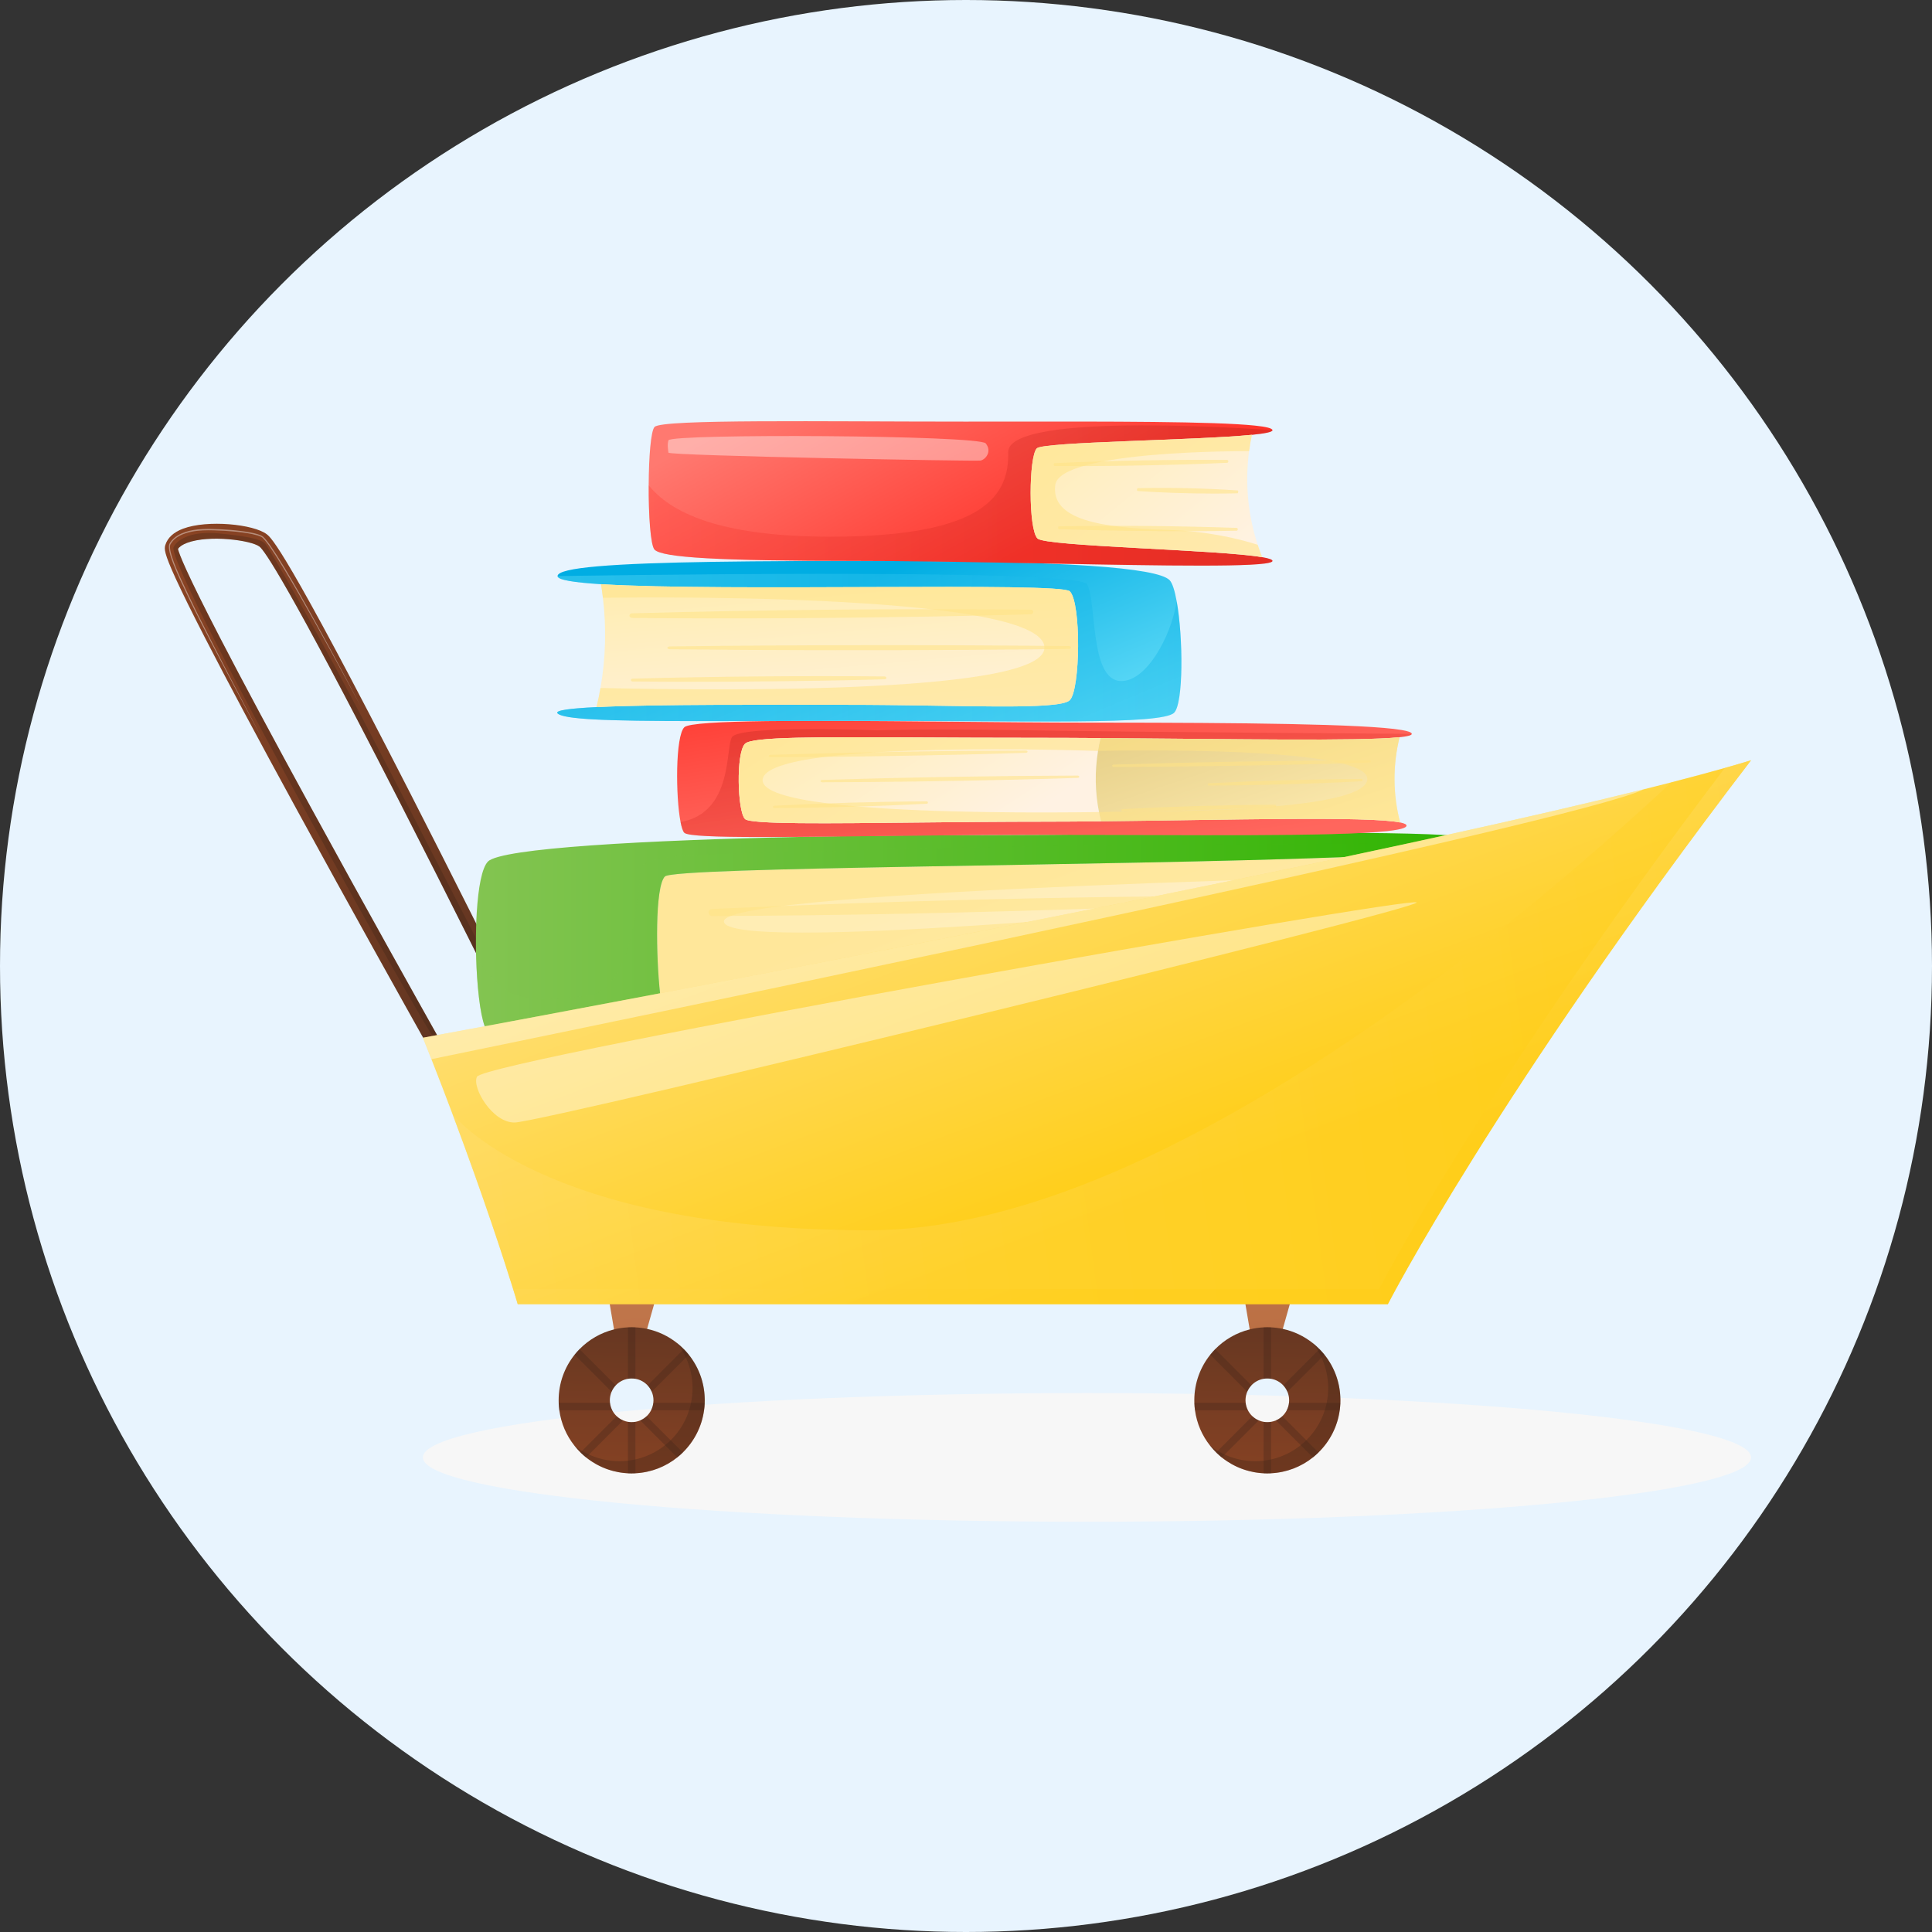<svg width="211" height="211" viewBox="0 0 211 211" fill="none" xmlns="http://www.w3.org/2000/svg">
<rect x="0" y="0" width="211" height="211" fill="#333333" stroke="none"/>
<circle cx="105.5" cy="105.5" r="105.5" fill="#E8F4FE"/>
<path d="M118.712 166.195C158.767 166.195 191.239 163.049 191.239 159.168C191.239 155.287 158.767 152.141 118.712 152.141C78.657 152.141 46.185 155.287 46.185 159.168C46.185 163.049 78.657 166.195 118.712 166.195Z" fill="#F7F7F7"/>
<path d="M57.117 111.099C56.83 110.522 56.482 109.821 56.08 109.012C54.918 106.677 53.305 103.446 51.445 99.743C49.434 95.741 47.133 91.189 44.798 86.622C31.132 59.894 29.628 58.73 29.134 58.348C27.714 57.249 22.655 56.739 19.992 57.739C18.959 58.126 18.308 58.724 18.058 59.516C17.923 59.944 17.927 60.426 19.161 63.125C19.88 64.694 20.965 66.892 22.389 69.659C24.779 74.307 28.159 80.634 32.436 88.463C38.35 99.294 44.381 110.07 46.471 113.797C46.953 114.656 47.225 115.141 47.24 115.165L48.426 114.28C48.42 114.27 48.374 114.188 48.289 114.036C48.178 113.838 48.001 113.523 47.765 113.103C45.825 109.643 39.91 99.08 34.026 88.315C29.832 80.644 26.474 74.374 24.045 69.681C20.302 62.45 19.562 60.489 19.438 59.959C19.581 59.713 19.933 59.473 20.431 59.286C22.854 58.377 27.444 59.001 28.346 59.699C28.866 60.102 31.392 63.612 43.578 87.446C46.369 92.904 49.11 98.341 51.367 102.842C52.228 104.561 53.019 106.143 53.715 107.539C53.78 107.67 53.843 107.798 53.907 107.926C54.595 109.306 55.183 110.488 55.645 111.417C56.06 112.254 56.374 112.886 56.565 113.274C56.606 113.357 56.642 113.429 56.671 113.488C56.741 113.631 56.781 113.708 56.785 113.718L57.399 113.315H57.4L58.014 112.912C58.001 112.883 57.68 112.234 57.117 111.099Z" fill="url(#paint0_linear_5_102389)"/>
<path opacity="0.32" d="M20.431 59.287C22.854 58.377 27.444 59.002 28.346 59.699C28.866 60.103 31.392 63.613 43.578 87.447C46.369 92.904 49.11 98.342 51.367 102.842C52.228 104.561 53.019 106.144 53.715 107.539L52.642 103.755C52.642 103.755 52.169 102.832 51.385 101.3C48.567 95.804 41.721 82.472 38.214 75.863C33.729 67.412 29.445 59.94 28.956 59.378C28.468 58.816 26.587 58.524 23.876 58.254C21.164 57.983 19.446 58.775 18.958 59.753C18.469 60.732 26.099 75.447 36.08 93.514C43.719 107.341 46.421 111.853 47.27 113.208C47.529 113.624 47.615 113.744 47.615 113.744L48.288 114.038C48.177 113.839 47.999 113.524 47.764 113.104C45.824 109.645 39.909 99.082 34.025 88.317C29.831 80.645 26.473 74.375 24.044 69.682C20.301 62.452 19.561 60.49 19.437 59.96C19.581 59.714 19.933 59.473 20.431 59.287Z" fill="#3E2418"/>
<path d="M66.346 140.993C66.685 142.987 67.024 144.982 67.363 146.976C68.277 147.092 69.169 147.105 70.083 147.221C70.605 145.417 71.103 143.579 71.625 141.775C70.031 141.862 67.826 141.592 66.346 140.993Z" fill="url(#paint1_linear_5_102389)"/>
<path d="M135.771 140.993C136.11 142.987 136.449 144.982 136.788 146.976C137.702 147.092 138.594 147.105 139.508 147.221C140.03 145.417 140.528 143.579 141.05 141.775C139.455 141.862 137.251 141.592 135.771 140.993Z" fill="url(#paint2_linear_5_102389)"/>
<path d="M158.642 95.495C157.143 100.527 156.648 105.864 157.214 111.083C151.224 110.816 140.865 110.765 129.405 110.796C103.892 110.865 72.919 111.336 72.522 110.716C71.851 109.658 71.179 97.162 72.619 95.721C73.899 94.439 143.952 94.599 159.539 92.83C159.209 93.706 158.909 94.595 158.642 95.495Z" fill="url(#paint3_linear_5_102389)"/>
<path opacity="0.57" d="M77.753 99.273C96.822 98.402 116.116 97.912 135.205 97.831C135.417 97.832 135.589 98.004 135.588 98.217C135.588 98.422 135.426 98.589 135.224 98.601C131.109 98.817 125.055 99.035 120.867 99.185C106.576 99.667 92.08 99.998 77.773 100.043C77.56 100.042 77.389 99.87 77.389 99.657C77.389 99.451 77.551 99.284 77.753 99.273Z" fill="#FFE385"/>
<path opacity="0.57" d="M104.086 102.877C117.497 102.264 131.067 101.92 144.492 101.863C144.642 101.863 144.763 101.984 144.762 102.134C144.761 102.278 144.648 102.396 144.506 102.403C141.611 102.556 137.353 102.709 134.408 102.814C124.356 103.153 114.162 103.386 104.099 103.418C103.949 103.417 103.828 103.296 103.829 103.147C103.83 103.002 103.943 102.885 104.086 102.877Z" fill="#FFE385"/>
<path opacity="0.57" d="M82.74 107.473C96.152 106.86 109.721 106.516 123.147 106.459C123.296 106.459 123.417 106.58 123.416 106.73C123.416 106.874 123.302 106.992 123.16 107C120.266 107.151 116.008 107.305 113.062 107.41C103.011 107.749 92.816 107.982 82.753 108.014C82.604 108.013 82.483 107.892 82.483 107.743C82.484 107.599 82.598 107.481 82.74 107.473Z" fill="#FFE385"/>
<path opacity="0.57" d="M79.059 100.622C79.059 104.179 133.755 98.891 133.755 98.891L135.77 105.235L129.405 110.795C103.892 110.864 72.919 111.336 72.522 110.716C71.851 109.657 71.179 97.161 72.619 95.72C73.899 94.439 143.952 94.598 159.539 92.829C159.209 93.706 158.909 94.595 158.642 95.495C158.642 95.495 79.059 97.064 79.059 100.622Z" fill="#FFE385"/>
<path d="M162.575 111.713C162.588 111.732 162.595 111.752 162.593 111.773C162.59 111.8 162.57 111.826 162.531 111.855C162.184 112.1 160.352 112.321 157.396 112.519C155.055 112.675 152.01 112.816 148.438 112.94C134.946 113.412 113.951 113.658 95.111 113.669C85.676 113.675 76.781 113.623 69.639 113.51C65.346 113.442 61.686 113.352 58.923 113.242H58.922C58.588 113.228 58.268 113.214 57.962 113.2C57.444 113.176 56.965 113.152 56.527 113.126C54.587 113.013 53.446 112.882 53.297 112.734C53.169 112.606 53.049 112.384 52.937 112.083C52.426 110.709 52.09 107.696 52 104.506C51.984 103.929 51.976 103.348 51.977 102.769C51.977 102.25 51.984 101.733 51.998 101.226C52.014 100.695 52.035 100.174 52.067 99.67C52.23 96.981 52.623 94.761 53.297 94.086C54.752 92.63 70.389 91.753 87.871 91.392C94.081 91.265 100.525 91.202 106.648 91.202H106.826C109.24 91.201 111.751 91.191 114.313 91.174C126.257 91.097 139.312 90.888 148.831 90.966C152.463 90.995 155.581 91.066 157.925 91.203C158.76 91.251 159.497 91.308 160.124 91.374C160.171 91.379 160.217 91.384 160.262 91.389C161.759 91.554 162.593 91.775 162.593 92.066C162.593 92.356 161.493 92.607 159.54 92.831C157.626 93.048 154.891 93.236 151.563 93.401C150.078 93.475 148.476 93.544 146.774 93.609C121.243 94.588 73.671 94.668 72.619 95.722C71.507 96.834 71.653 104.54 72.087 108.48C72.185 109.361 72.296 110.054 72.411 110.442C72.448 110.566 72.484 110.658 72.521 110.717C72.549 110.76 72.723 110.797 73.034 110.831C73.06 110.834 73.089 110.836 73.117 110.839C73.305 110.856 73.537 110.874 73.808 110.889C73.851 110.891 73.893 110.893 73.937 110.895C74.024 110.9 74.116 110.905 74.211 110.909C74.282 110.912 74.356 110.915 74.43 110.918C74.556 110.924 74.688 110.928 74.826 110.933C74.908 110.935 74.992 110.938 75.078 110.941C75.078 110.941 75.079 110.941 75.079 110.941C76.804 110.995 79.332 111.021 82.451 111.028C84.29 111.033 86.336 111.032 88.544 111.025C88.603 111.024 88.663 111.024 88.722 111.024C88.946 111.024 89.172 111.023 89.398 111.022C89.414 111.021 89.43 111.021 89.447 111.022C91.361 111.015 93.389 111.005 95.502 110.993H95.533C95.868 110.99 96.207 110.989 96.546 110.987C96.577 110.986 96.608 110.986 96.639 110.986C96.893 110.985 97.148 110.983 97.405 110.982C97.79 110.979 98.177 110.977 98.567 110.975C98.698 110.974 98.829 110.974 98.96 110.972C99.192 110.971 99.424 110.969 99.656 110.968C99.685 110.967 99.713 110.967 99.742 110.967C100.416 110.963 101.096 110.958 101.782 110.954C101.902 110.954 102.021 110.953 102.14 110.952C102.499 110.949 102.859 110.946 103.22 110.944C103.341 110.943 103.462 110.942 103.582 110.942C103.823 110.941 104.065 110.938 104.308 110.937C104.502 110.935 104.696 110.934 104.89 110.933C105.409 110.929 105.929 110.926 106.453 110.922C106.453 110.922 106.453 110.922 106.453 110.922C106.594 110.921 106.735 110.92 106.876 110.919C107.068 110.918 107.26 110.916 107.452 110.915C108.034 110.911 108.617 110.908 109.203 110.903C109.667 110.9 110.134 110.897 110.601 110.894C112.63 110.88 114.678 110.866 116.728 110.854C117.012 110.853 117.295 110.85 117.579 110.848C117.862 110.847 118.146 110.845 118.429 110.843C118.713 110.842 118.995 110.84 119.279 110.839C120.168 110.833 121.056 110.829 121.942 110.824C122.445 110.822 122.947 110.82 123.449 110.817C124.034 110.814 124.617 110.813 125.198 110.81C126.317 110.805 127.429 110.802 128.533 110.797C129.06 110.796 129.585 110.794 130.108 110.793H130.18C131 110.791 131.814 110.79 132.621 110.789C137.213 110.783 141.569 110.793 145.466 110.828C145.59 110.83 145.714 110.831 145.837 110.832C146.331 110.836 146.816 110.842 147.294 110.846C147.414 110.848 147.533 110.85 147.652 110.851C147.889 110.854 148.124 110.857 148.356 110.86C148.482 110.861 148.606 110.863 148.73 110.865C148.837 110.866 148.943 110.868 149.048 110.869C149.162 110.871 149.276 110.873 149.389 110.875C149.616 110.878 149.839 110.882 150.061 110.885C150.173 110.888 150.283 110.889 150.393 110.891C150.723 110.897 151.047 110.902 151.367 110.909H151.367C153.599 110.952 155.569 111.009 157.211 111.082C160.412 111.224 162.362 111.426 162.575 111.713Z" fill="url(#paint4_linear_5_102389)"/>
<path opacity="0.31" d="M162.575 111.713L162.532 111.855C162.185 112.1 160.353 112.321 157.397 112.519C155.056 112.675 152.01 112.816 148.439 112.94C134.947 113.412 113.952 113.658 95.112 113.669C85.677 113.675 76.781 113.623 69.639 113.51C65.346 113.442 61.687 113.352 58.924 113.242H58.923C58.589 113.228 58.268 113.214 57.962 113.2C57.445 113.176 56.966 113.152 56.528 113.126C54.588 113.013 53.447 112.882 53.298 112.734C53.169 112.606 53.05 112.384 52.938 112.083C52.427 110.709 52.091 107.696 52.001 104.506C52.923 106.015 53.833 107.055 54.777 107.761C54.819 107.791 54.861 107.822 54.903 107.852C55.701 108.422 56.525 108.757 57.403 108.939C59.26 109.323 61.361 109.02 63.97 108.781C69.352 108.289 69.642 96.874 70.027 94.854C70.411 92.835 80.408 93.414 94.25 92.829C104.618 92.393 137.796 92.181 153.798 92.103C155.073 92.097 156.238 92.091 157.275 92.087C160.598 92.072 162.593 92.065 162.593 92.065C162.593 92.356 161.493 92.606 159.54 92.83C157.626 93.048 154.891 93.236 151.563 93.4C150.078 93.474 148.476 93.543 146.774 93.608C121.243 94.588 73.671 94.667 72.619 95.721C71.507 96.833 71.654 104.54 72.087 108.48C72.185 109.36 72.296 110.053 72.412 110.442C72.448 110.565 72.485 110.658 72.522 110.716C72.549 110.759 72.724 110.797 73.034 110.83C73.061 110.833 73.089 110.836 73.117 110.838C73.305 110.856 73.537 110.873 73.809 110.888C73.851 110.891 73.893 110.892 73.937 110.895C74.024 110.899 74.116 110.904 74.212 110.908C74.282 110.911 74.356 110.914 74.43 110.918C74.556 110.923 74.688 110.927 74.827 110.932C74.908 110.935 74.992 110.938 75.078 110.94C75.078 110.94 75.079 110.94 75.079 110.94C76.804 110.994 79.332 111.02 82.451 111.027C84.291 111.033 86.336 111.031 88.544 111.024C88.603 111.024 88.663 111.024 88.722 111.024C88.946 111.023 89.172 111.022 89.399 111.021C89.414 111.021 89.431 111.021 89.447 111.021C91.361 111.014 93.389 111.004 95.503 110.992H95.534C95.869 110.99 96.207 110.988 96.547 110.986C96.577 110.986 96.608 110.986 96.639 110.986C96.893 110.984 97.148 110.983 97.405 110.981C97.79 110.978 98.177 110.976 98.567 110.974C98.698 110.973 98.829 110.973 98.961 110.972C99.192 110.97 99.424 110.969 99.656 110.967C99.685 110.967 99.714 110.967 99.742 110.967C100.416 110.963 101.096 110.958 101.782 110.954C101.902 110.953 102.021 110.952 102.14 110.951C102.499 110.948 102.859 110.946 103.221 110.944C103.341 110.943 103.462 110.941 103.582 110.941C103.824 110.94 104.066 110.938 104.308 110.936C104.502 110.935 104.696 110.934 104.89 110.932C105.409 110.928 105.93 110.925 106.453 110.921C106.453 110.921 106.453 110.921 106.453 110.921C106.594 110.92 106.735 110.919 106.876 110.918C107.068 110.917 107.26 110.915 107.452 110.915C108.034 110.911 108.618 110.907 109.203 110.902C109.668 110.899 110.134 110.896 110.601 110.893C112.63 110.879 114.678 110.866 116.729 110.853C117.012 110.852 117.295 110.849 117.579 110.848C117.863 110.846 118.146 110.845 118.429 110.842C118.713 110.841 118.996 110.839 119.279 110.838C120.168 110.833 121.056 110.828 121.942 110.823C122.445 110.821 122.948 110.819 123.449 110.816C124.034 110.814 124.617 110.812 125.198 110.809C126.317 110.805 127.43 110.801 128.533 110.797C129.06 110.796 129.585 110.794 130.108 110.793H130.18C131.001 110.79 131.815 110.789 132.621 110.788C137.213 110.782 141.57 110.793 145.466 110.828C145.591 110.829 145.714 110.83 145.837 110.831C146.331 110.836 146.817 110.841 147.294 110.846C147.414 110.847 147.533 110.849 147.652 110.85C147.889 110.853 148.124 110.856 148.357 110.859C148.482 110.86 148.606 110.863 148.73 110.865C148.837 110.866 148.943 110.868 149.049 110.869C149.162 110.87 149.277 110.872 149.39 110.874C149.616 110.877 149.84 110.881 150.062 110.885C150.173 110.887 150.283 110.888 150.393 110.891C150.723 110.896 151.048 110.901 151.367 110.908H151.368C153.599 110.951 155.569 111.008 157.212 111.081C160.412 111.224 162.362 111.426 162.575 111.713Z" fill="url(#paint5_linear_5_102389)"/>
<path d="M191.237 83.032C163.41 119.364 151.569 142.435 151.569 142.435H56.544C56.544 142.435 56.544 142.434 56.544 142.433C56.544 142.431 56.543 142.427 56.541 142.421C56.537 142.409 56.531 142.389 56.523 142.361C56.519 142.347 56.514 142.331 56.509 142.313C56.495 142.269 56.479 142.211 56.458 142.143C56.451 142.119 56.444 142.093 56.434 142.066C56.433 142.062 56.432 142.059 56.431 142.055C56.418 142.009 56.402 141.959 56.385 141.905C56.385 141.905 56.385 141.903 56.385 141.902C56.374 141.865 56.362 141.826 56.349 141.786C56.349 141.785 56.349 141.784 56.349 141.783C56.324 141.703 56.298 141.614 56.268 141.519C56.261 141.495 56.254 141.47 56.246 141.446C56.226 141.386 56.207 141.323 56.187 141.258C56.157 141.161 56.125 141.057 56.092 140.947C56.075 140.897 56.059 140.845 56.042 140.792C55.109 137.792 52.876 130.877 49.411 121.654C48.699 119.755 47.932 117.755 47.114 115.674C46.862 115.033 46.604 114.383 46.342 113.725C46.29 113.595 46.239 113.464 46.187 113.334C46.187 113.334 46.557 113.265 47.263 113.135C47.432 113.104 47.622 113.069 47.831 113.03C48.983 112.818 50.714 112.497 52.938 112.083C53.873 111.909 54.897 111.718 56 111.511C56.295 111.456 56.596 111.4 56.903 111.343C57.449 111.241 58.015 111.135 58.597 111.025C62.418 110.31 66.981 109.45 72.088 108.48C83.472 106.317 97.562 103.601 112.158 100.698C114.598 100.212 117.051 99.722 119.508 99.228C121.696 98.788 123.888 98.345 126.076 97.901C128.955 97.315 131.829 96.727 134.677 96.139C138.775 95.293 142.824 94.447 146.774 93.608C149.154 93.103 151.499 92.601 153.797 92.103C155.19 91.801 156.567 91.501 157.925 91.202C165.976 89.435 173.341 87.741 179.518 86.203C180.556 85.944 181.561 85.69 182.53 85.442C184.661 84.895 186.617 84.369 188.374 83.872C188.566 83.818 188.755 83.764 188.942 83.71C189.005 83.692 189.068 83.674 189.129 83.657C189.252 83.621 189.375 83.586 189.496 83.55C189.557 83.533 189.618 83.515 189.678 83.498C189.798 83.462 189.917 83.427 190.036 83.392C190.45 83.27 190.85 83.149 191.237 83.032Z" fill="url(#paint6_linear_5_102389)"/>
<path opacity="0.4" d="M179.519 86.203C177.796 87.076 170.555 88.964 160.262 91.388C159.293 91.616 158.296 91.849 157.275 92.087C155.448 92.511 153.54 92.95 151.564 93.4C147.955 94.222 144.118 95.084 140.126 95.97C137.346 96.586 134.491 97.215 131.584 97.851C129.875 98.225 128.148 98.602 126.408 98.981C124.955 99.296 123.493 99.613 122.026 99.93C117.835 100.837 113.595 101.748 109.372 102.649C108.182 102.904 106.994 103.158 105.809 103.41C99.585 104.735 93.442 106.034 87.595 107.263C86.4 107.514 85.217 107.763 84.049 108.008C79.971 108.863 76.066 109.68 72.413 110.441C67.367 111.493 62.803 112.438 58.924 113.241H58.923C58.639 113.3 58.361 113.357 58.085 113.414C57.617 113.511 57.16 113.606 56.714 113.698C54.477 114.16 52.522 114.563 50.898 114.896C49.3 115.225 48.024 115.487 47.115 115.674C46.863 115.032 46.605 114.382 46.343 113.724C46.291 113.594 46.239 113.464 46.188 113.333C46.188 113.333 46.558 113.265 47.264 113.135C47.434 113.104 47.623 113.069 47.832 113.029C48.984 112.817 50.715 112.496 52.939 112.082C53.874 111.908 54.898 111.717 56.001 111.511C56.296 111.456 56.597 111.399 56.904 111.342C57.45 111.24 58.016 111.134 58.598 111.025C62.419 110.309 66.981 109.45 72.089 108.479C83.473 106.316 97.563 103.6 112.159 100.697C114.599 100.211 117.052 99.722 119.509 99.227C121.697 98.788 123.889 98.344 126.077 97.9C128.956 97.315 131.829 96.726 134.678 96.138C138.776 95.292 142.825 94.446 146.775 93.607C149.155 93.103 151.5 92.6 153.798 92.103C155.191 91.8 156.568 91.5 157.926 91.202C165.976 89.435 173.341 87.741 179.519 86.203Z" fill="url(#paint7_linear_5_102389)"/>
<path d="M76.962 152.726C76.962 152.676 76.959 152.626 76.957 152.576C76.957 152.57 76.957 152.565 76.956 152.559C76.956 152.531 76.954 152.503 76.952 152.476C76.949 152.41 76.945 152.346 76.939 152.281C76.935 152.226 76.93 152.171 76.924 152.116C76.924 152.113 76.924 152.11 76.924 152.107C76.918 152.047 76.91 151.987 76.903 151.926C76.901 151.909 76.899 151.893 76.896 151.876C76.89 151.827 76.883 151.779 76.876 151.73C76.864 151.652 76.851 151.574 76.837 151.496C76.829 151.45 76.82 151.403 76.811 151.357C76.805 151.332 76.801 151.308 76.796 151.285C76.787 151.241 76.777 151.198 76.767 151.155C76.754 151.093 76.739 151.032 76.723 150.973C76.714 150.936 76.705 150.899 76.694 150.862C76.685 150.824 76.674 150.786 76.664 150.748C76.647 150.688 76.629 150.628 76.61 150.569C76.607 150.558 76.604 150.546 76.6 150.535C76.583 150.481 76.565 150.427 76.547 150.373C76.547 150.373 76.547 150.373 76.547 150.372C76.532 150.328 76.516 150.282 76.5 150.238C76.497 150.23 76.494 150.222 76.492 150.215C76.481 150.184 76.471 150.155 76.459 150.126C76.417 150.014 76.373 149.904 76.327 149.796C76.305 149.746 76.284 149.697 76.261 149.649C76.244 149.609 76.224 149.568 76.205 149.528C76.199 149.515 76.193 149.502 76.188 149.49C76.175 149.465 76.163 149.44 76.151 149.414C76.143 149.398 76.135 149.381 76.126 149.365C76.1 149.314 76.075 149.263 76.047 149.213C76.043 149.202 76.037 149.191 76.03 149.18C76.004 149.131 75.978 149.081 75.95 149.032C75.906 148.952 75.86 148.873 75.811 148.795C75.747 148.689 75.68 148.585 75.612 148.483C75.609 148.478 75.606 148.473 75.602 148.467C75.569 148.419 75.535 148.371 75.502 148.324C75.499 148.318 75.496 148.314 75.491 148.308C75.461 148.265 75.43 148.223 75.398 148.181C75.388 148.167 75.378 148.152 75.366 148.137C75.332 148.094 75.299 148.05 75.265 148.007C75.251 147.989 75.237 147.971 75.223 147.954C75.197 147.922 75.173 147.891 75.147 147.859C75.146 147.856 75.144 147.855 75.141 147.853C74.995 147.677 74.842 147.507 74.681 147.344C74.444 147.102 74.192 146.875 73.926 146.665C72.99 145.927 71.885 145.394 70.678 145.134C70.261 145.044 69.833 144.986 69.394 144.965C69.26 144.958 69.124 144.954 68.987 144.954C68.851 144.954 68.715 144.958 68.58 144.965C68.058 144.991 67.551 145.067 67.061 145.189C65.607 145.549 64.31 146.309 63.293 147.344C63.103 147.538 62.923 147.741 62.753 147.954C61.662 149.318 61.011 151.049 61.011 152.931C61.011 153.024 61.012 153.116 61.016 153.206C61.025 153.481 61.048 153.753 61.085 154.02C61.282 155.464 61.864 156.784 62.725 157.873C62.839 158.018 62.959 158.16 63.083 158.297C63.126 158.343 63.169 158.39 63.213 158.436C63.257 158.482 63.302 158.528 63.347 158.573C63.364 158.591 63.382 158.608 63.4 158.625C63.427 158.654 63.456 158.68 63.483 158.707C63.576 158.796 63.671 158.882 63.767 158.965C63.807 158.999 63.847 159.034 63.889 159.068C63.899 159.078 63.909 159.085 63.919 159.094C63.949 159.118 63.979 159.143 64.01 159.166C64.024 159.179 64.038 159.189 64.052 159.2C64.059 159.206 64.066 159.212 64.073 159.216C64.108 159.243 64.142 159.27 64.177 159.296C64.203 159.316 64.229 159.336 64.256 159.355C64.287 159.378 64.318 159.401 64.35 159.424C64.399 159.46 64.449 159.495 64.501 159.529C64.538 159.556 64.577 159.581 64.616 159.606C64.748 159.693 64.881 159.776 65.017 159.854C65.051 159.873 65.084 159.892 65.119 159.91C65.159 159.933 65.201 159.956 65.242 159.978C65.249 159.982 65.258 159.987 65.266 159.99C65.319 160.018 65.371 160.046 65.424 160.072C65.441 160.081 65.458 160.089 65.474 160.097C65.499 160.109 65.524 160.121 65.549 160.134C65.602 160.159 65.653 160.183 65.706 160.206C65.749 160.226 65.794 160.246 65.839 160.265C65.844 160.268 65.85 160.27 65.855 160.272C65.882 160.284 65.908 160.295 65.935 160.306C66.014 160.339 66.094 160.371 66.175 160.401C66.208 160.414 66.241 160.425 66.273 160.437C66.329 160.457 66.384 160.477 66.44 160.495C66.492 160.512 66.543 160.53 66.595 160.545C66.603 160.548 66.612 160.551 66.621 160.553C66.67 160.569 66.721 160.584 66.771 160.597C66.826 160.614 66.882 160.63 66.937 160.644C66.967 160.652 66.998 160.66 67.028 160.668C67.191 160.709 67.357 160.745 67.524 160.777C67.547 160.78 67.569 160.784 67.591 160.789C67.637 160.796 67.684 160.805 67.731 160.812C67.754 160.816 67.776 160.819 67.799 160.822C67.806 160.823 67.812 160.825 67.819 160.826C67.87 160.833 67.921 160.84 67.972 160.846C68.035 160.854 68.1 160.862 68.164 160.868C68.167 160.869 68.17 160.869 68.172 160.869C68.225 160.875 68.277 160.879 68.331 160.884C68.352 160.885 68.373 160.887 68.394 160.889C68.44 160.892 68.485 160.895 68.531 160.897C68.548 160.898 68.564 160.899 68.58 160.9C68.593 160.901 68.603 160.901 68.614 160.901C68.62 160.902 68.626 160.902 68.631 160.902C68.681 160.904 68.731 160.906 68.781 160.907C68.85 160.91 68.918 160.91 68.987 160.91C69.123 160.91 69.259 160.907 69.394 160.9C71.118 160.813 72.699 160.179 73.965 159.166C74.178 158.997 74.382 158.816 74.575 158.626C75.806 157.418 76.647 155.814 76.892 154.02C76.929 153.753 76.952 153.481 76.961 153.206C76.965 153.116 76.967 153.024 76.967 152.931C76.965 152.863 76.964 152.794 76.962 152.726ZM71.107 154.021C70.982 154.265 70.816 154.484 70.618 154.671C70.416 154.861 70.181 155.016 69.922 155.127C69.755 155.199 69.578 155.252 69.393 155.283C69.261 155.306 69.125 155.318 68.986 155.318C68.847 155.318 68.71 155.306 68.579 155.283C68.394 155.251 68.216 155.198 68.049 155.127C67.79 155.017 67.555 154.861 67.353 154.671C67.155 154.484 66.989 154.264 66.864 154.021C66.736 153.772 66.651 153.497 66.618 153.207C66.607 153.117 66.602 153.025 66.602 152.932C66.602 152.6 66.67 152.283 66.792 151.996C66.902 151.737 67.057 151.502 67.247 151.3C67.594 150.93 68.057 150.672 68.578 150.582C68.71 150.559 68.846 150.548 68.985 150.548C69.124 150.548 69.26 150.56 69.392 150.582C69.914 150.672 70.376 150.93 70.723 151.3C70.913 151.502 71.068 151.737 71.178 151.996C71.3 152.283 71.368 152.599 71.368 152.932C71.368 153.025 71.363 153.117 71.352 153.207C71.32 153.497 71.236 153.772 71.107 154.021Z" fill="url(#paint8_linear_5_102389)"/>
<path opacity="0.32" d="M76.962 152.726C76.961 152.676 76.959 152.626 76.957 152.576C76.957 152.57 76.957 152.565 76.956 152.559C76.955 152.531 76.953 152.503 76.952 152.476C76.949 152.41 76.944 152.346 76.938 152.281C76.935 152.226 76.929 152.171 76.924 152.116C76.924 152.113 76.924 152.11 76.923 152.107C76.917 152.047 76.91 151.987 76.903 151.926C76.9 151.909 76.898 151.893 76.896 151.876C76.89 151.827 76.883 151.779 76.876 151.73C76.864 151.652 76.851 151.574 76.837 151.496C76.829 151.45 76.82 151.403 76.81 151.357C76.805 151.332 76.8 151.308 76.796 151.285C76.787 151.241 76.777 151.198 76.766 151.155C76.753 151.093 76.739 151.032 76.723 150.973C76.714 150.936 76.704 150.899 76.694 150.862C76.684 150.824 76.674 150.786 76.663 150.748C76.646 150.688 76.628 150.628 76.61 150.569C76.607 150.558 76.603 150.546 76.6 150.535C76.583 150.481 76.564 150.427 76.546 150.373C76.547 150.373 76.546 150.373 76.546 150.372C76.532 150.328 76.516 150.282 76.499 150.238C76.497 150.23 76.494 150.222 76.491 150.215C76.48 150.184 76.47 150.155 76.459 150.126C76.417 150.014 76.373 149.904 76.326 149.796C76.305 149.746 76.283 149.697 76.261 149.649C76.243 149.609 76.224 149.567 76.205 149.528C76.199 149.515 76.192 149.502 76.187 149.49C76.175 149.465 76.163 149.44 76.151 149.414C76.143 149.398 76.135 149.381 76.125 149.365C76.1 149.314 76.075 149.263 76.047 149.213C76.043 149.202 76.037 149.191 76.03 149.18C76.004 149.131 75.977 149.081 75.949 149.032C75.905 148.952 75.859 148.873 75.811 148.794C75.747 148.689 75.681 148.585 75.611 148.483C75.609 148.478 75.605 148.473 75.602 148.467C75.568 148.419 75.535 148.371 75.502 148.324C75.499 148.318 75.495 148.314 75.491 148.308C75.461 148.265 75.429 148.223 75.398 148.181C75.388 148.167 75.377 148.152 75.365 148.137C75.332 148.093 75.299 148.05 75.265 148.007C75.225 147.957 75.186 147.908 75.146 147.859C75.145 147.856 75.144 147.855 75.141 147.853C74.778 147.412 74.368 147.011 73.919 146.657C73.921 146.66 73.923 146.663 73.926 146.666C74.994 148.023 75.634 149.737 75.634 151.599C75.634 156.005 72.061 159.578 67.654 159.578C65.794 159.578 64.082 158.943 62.724 157.874C62.722 157.873 62.72 157.87 62.718 157.868C62.834 158.015 62.956 158.159 63.083 158.297C63.125 158.343 63.169 158.39 63.212 158.436C63.257 158.482 63.301 158.528 63.346 158.573C63.392 158.618 63.437 158.663 63.483 158.707C63.575 158.796 63.67 158.882 63.767 158.964C63.806 158.999 63.847 159.033 63.888 159.067C63.898 159.077 63.908 159.085 63.918 159.093C63.962 159.13 64.007 159.166 64.052 159.199C64.058 159.206 64.065 159.211 64.071 159.215C64.106 159.243 64.141 159.269 64.176 159.295C64.202 159.316 64.228 159.336 64.255 159.355C64.285 159.377 64.317 159.4 64.348 159.423C64.398 159.46 64.448 159.494 64.5 159.529C64.537 159.555 64.576 159.581 64.615 159.605C64.746 159.692 64.88 159.775 65.016 159.853C65.05 159.873 65.083 159.892 65.118 159.91C65.158 159.933 65.2 159.955 65.241 159.977C65.248 159.981 65.257 159.986 65.265 159.99C65.317 160.017 65.37 160.045 65.423 160.071C65.44 160.08 65.457 160.088 65.473 160.097C65.498 160.109 65.523 160.121 65.549 160.133C65.6 160.158 65.652 160.183 65.704 160.206C65.748 160.225 65.793 160.245 65.838 160.265C65.843 160.267 65.849 160.269 65.854 160.271C65.88 160.284 65.907 160.294 65.934 160.305C66.013 160.339 66.093 160.371 66.174 160.4C66.207 160.413 66.24 160.424 66.272 160.437C66.328 160.457 66.382 160.477 66.439 160.494C66.491 160.512 66.542 160.529 66.594 160.545C66.602 160.548 66.611 160.55 66.62 160.553C66.669 160.568 66.719 160.583 66.77 160.597C66.825 160.613 66.881 160.629 66.936 160.643C66.966 160.651 66.996 160.66 67.027 160.667C67.19 160.709 67.356 160.744 67.523 160.776C67.546 160.78 67.567 160.784 67.59 160.788C67.636 160.796 67.683 160.804 67.73 160.812C67.752 160.815 67.775 160.818 67.798 160.822C67.805 160.822 67.811 160.824 67.818 160.825C67.869 160.832 67.92 160.839 67.971 160.845C68.034 160.853 68.099 160.861 68.163 160.868C68.166 160.868 68.169 160.868 68.171 160.868C68.224 160.874 68.276 160.879 68.329 160.883C68.351 160.884 68.372 160.886 68.393 160.888C68.439 160.891 68.484 160.894 68.53 160.896C68.558 160.899 68.586 160.9 68.613 160.901C68.619 160.901 68.625 160.901 68.63 160.901C68.68 160.904 68.73 160.905 68.78 160.907C68.849 160.909 68.917 160.91 68.986 160.91C73.392 160.91 76.965 157.337 76.965 152.93C76.964 152.863 76.964 152.794 76.962 152.726Z" fill="#3E2418"/>
<path d="M81.367 81.228C80.359 82.238 80.538 88.618 81.367 89.448C81.953 90.035 90.21 89.935 100.573 89.825C104.844 89.781 109.471 89.736 114.067 89.736C116.025 89.736 118.107 89.72 120.255 89.697C133.635 89.558 149.469 89.105 152.92 89.827C153.366 89.92 153.607 90.032 153.607 90.169C153.607 90.289 153.435 90.397 153.11 90.492C150.231 91.338 135.246 91.227 120.704 91.183C118.576 91.179 116.457 91.173 114.388 91.173C110.04 91.173 105.765 91.204 101.72 91.245C87.045 91.388 75.438 91.65 74.736 90.948C74.58 90.791 74.442 90.371 74.326 89.781C73.783 87 73.754 80.407 74.736 79.426C75.569 78.593 88.611 78.68 102.297 78.805C108.144 78.859 114.109 78.921 119.29 78.921H120.704C134.964 78.929 149.088 79.049 153.074 79.726C153.794 79.846 154.184 79.987 154.184 80.146C154.184 80.302 153.715 80.423 152.856 80.513C148.529 80.972 134.298 80.7 120.207 80.608C117.693 80.59 115.18 80.579 112.73 80.579C108.383 80.579 104.43 80.561 100.908 80.544C89.118 80.487 82.143 80.451 81.367 81.228Z" fill="url(#paint9_linear_5_102389)"/>
<path opacity="0.28" d="M81.367 81.228C80.359 82.238 80.538 88.618 81.367 89.448C81.953 90.035 90.21 89.935 100.573 89.825C104.844 89.781 109.471 89.736 114.067 89.736C116.025 89.736 118.107 89.72 120.255 89.697C133.636 89.558 149.469 89.105 152.92 89.827C153.366 89.92 153.607 90.032 153.607 90.169C153.607 90.289 153.435 90.397 153.11 90.492C150.231 91.338 135.246 91.227 120.704 91.183C118.576 91.179 116.457 91.173 114.388 91.173C110.041 91.173 105.765 91.204 101.72 91.245C87.046 91.388 75.439 91.65 74.736 90.948C74.58 90.791 74.442 90.371 74.326 89.781C80.068 88.754 79.215 81.779 79.927 80.518C80.696 79.157 95.789 79.762 95.789 79.762C95.789 79.762 100.69 79.572 112.561 79.762C124.432 79.956 154.184 80.146 154.184 80.146C154.184 80.302 153.715 80.423 152.856 80.513C148.529 80.972 134.298 80.7 120.207 80.608C117.693 80.59 115.181 80.579 112.73 80.579C108.383 80.579 104.43 80.561 100.908 80.544C89.118 80.487 82.143 80.451 81.367 81.228Z" fill="url(#paint10_linear_5_102389)"/>
<path d="M120.254 89.697C118.107 89.72 116.025 89.736 114.066 89.736C109.47 89.736 104.844 89.781 100.573 89.825C90.209 89.935 81.953 90.035 81.366 89.448C80.538 88.618 80.358 82.238 81.366 81.228C82.142 80.451 89.118 80.487 100.906 80.543C104.428 80.561 108.381 80.579 112.728 80.579C115.179 80.579 117.691 80.589 120.205 80.607C120.092 81.071 119.995 81.54 119.921 82.012C119.557 84.219 119.59 86.492 120.026 88.687C120.093 89.025 120.167 89.364 120.254 89.697Z" fill="url(#paint11_linear_5_102389)"/>
<path opacity="0.57" d="M84.14 82.44C93.4 82.153 102.768 81.991 112.037 81.964C112.14 81.964 112.223 82.022 112.223 82.091C112.223 82.159 112.144 82.214 112.046 82.218C110.048 82.289 107.108 82.361 105.074 82.411C98.135 82.57 91.096 82.679 84.149 82.694C84.046 82.694 83.963 82.637 83.963 82.567C83.963 82.5 84.041 82.444 84.14 82.44Z" fill="#FFE385"/>
<path opacity="0.57" d="M89.787 85.18C99.046 84.892 108.415 84.731 117.683 84.704C117.787 84.704 117.87 84.762 117.87 84.831C117.87 84.899 117.791 84.954 117.692 84.958C115.695 85.029 112.754 85.101 110.721 85.151C103.782 85.31 96.743 85.419 89.796 85.434C89.692 85.434 89.609 85.377 89.609 85.307C89.61 85.24 89.689 85.184 89.787 85.18Z" fill="#FFE385"/>
<path opacity="0.57" d="M84.526 87.997C90.069 87.709 95.677 87.547 101.226 87.521C101.288 87.521 101.338 87.578 101.337 87.648C101.337 87.715 101.29 87.77 101.232 87.774C100.035 87.845 98.276 87.917 97.058 87.967C92.904 88.126 88.69 88.236 84.531 88.25C84.469 88.25 84.419 88.193 84.42 88.123C84.42 88.056 84.467 88 84.526 87.997Z" fill="#FFE385"/>
<path d="M152.918 89.827C149.468 89.105 133.635 89.558 120.254 89.697C120.167 89.364 120.092 89.025 120.026 88.687C119.59 86.492 119.556 84.219 119.92 82.012C119.995 81.54 120.092 81.071 120.205 80.607C134.295 80.7 148.527 80.971 152.854 80.512C152.095 83.558 152.113 86.795 152.918 89.827Z" fill="url(#paint12_linear_5_102389)"/>
<path opacity="0.57" d="M121.634 83.508C130.894 83.22 140.262 83.059 149.531 83.032C149.634 83.032 149.717 83.089 149.717 83.159C149.717 83.227 149.639 83.282 149.54 83.285C147.542 83.357 144.602 83.429 142.569 83.478C135.629 83.637 128.591 83.747 121.643 83.761C121.54 83.761 121.457 83.705 121.457 83.634C121.458 83.567 121.536 83.512 121.634 83.508Z" fill="#FFE385"/>
<path opacity="0.57" d="M132.004 85.546C137.547 85.258 143.156 85.096 148.705 85.07C148.766 85.07 148.817 85.127 148.816 85.197C148.816 85.264 148.769 85.32 148.71 85.323C147.514 85.394 145.754 85.466 144.537 85.516C140.383 85.675 136.169 85.785 132.01 85.799C131.948 85.799 131.898 85.742 131.898 85.672C131.898 85.604 131.946 85.549 132.004 85.546Z" fill="#FFE385"/>
<path opacity="0.57" d="M122.569 88.362C128.112 88.074 133.72 87.912 139.269 87.886C139.331 87.886 139.381 87.943 139.38 88.013C139.38 88.081 139.333 88.136 139.275 88.139C138.078 88.211 136.319 88.283 135.101 88.332C130.947 88.491 126.733 88.601 122.574 88.615C122.512 88.615 122.462 88.558 122.463 88.488C122.463 88.421 122.51 88.365 122.569 88.362Z" fill="#FFE385"/>
<path d="M128.229 77.839C126.888 79.179 112.585 78.725 93.48 78.725C80.094 78.725 70.002 78.856 64.786 78.564C62.556 78.438 61.215 78.236 60.893 77.913C60.56 77.58 62.267 77.365 65.143 77.224C71.634 76.906 84.079 76.975 92.471 76.975C104.582 76.975 115.684 77.624 116.838 76.47C117.991 75.317 118.099 65.837 116.838 64.576C115.804 63.541 78.954 64.635 65.635 63.8C62.687 63.615 60.893 63.336 60.893 62.918C60.893 62.439 62.467 62.095 65.251 61.852C71.239 61.326 82.828 61.259 96.362 61.259C116.19 61.259 126.353 61.98 127.725 63.349C128.04 63.664 128.307 64.53 128.514 65.692C129.216 69.585 129.259 76.809 128.229 77.839Z" fill="url(#paint13_linear_5_102389)"/>
<path d="M116.837 76.47C115.684 77.623 104.582 76.975 92.47 76.975C84.078 76.975 71.633 76.906 65.143 77.224C65.312 76.532 65.458 75.834 65.578 75.135C66.152 71.889 66.239 68.559 65.845 65.289C65.789 64.792 65.717 64.294 65.634 63.8C78.954 64.635 115.804 63.541 116.837 64.576C118.098 65.837 117.99 75.317 116.837 76.47Z" fill="url(#paint14_linear_5_102389)"/>
<path d="M138.97 61.259C138.97 61.375 138.683 61.47 138.147 61.541C134.909 61.984 122.614 61.692 110.246 61.462C104.434 61.354 98.608 61.259 93.697 61.259C78.412 61.259 72.358 60.898 71.491 60.034C71.045 59.585 70.827 56.243 70.845 53C70.858 49.975 71.073 47.041 71.491 46.623C72.357 45.759 89.731 46.046 105.375 46.046C106.806 46.046 108.257 46.046 109.713 46.043C121.048 46.033 132.611 46.012 137.063 46.482C138.283 46.608 138.97 46.774 138.97 46.984C138.97 47.185 138.122 47.349 136.73 47.487C130.601 48.102 113.955 48.245 113.235 48.966C112.351 49.85 112.297 57.799 113.307 58.809C114.189 59.688 133.045 60.019 137.858 60.855C138.565 60.977 138.97 61.111 138.97 61.259Z" fill="url(#paint15_linear_5_102389)"/>
<path d="M137.856 60.854C133.042 60.019 114.186 59.688 113.305 58.809C112.295 57.798 112.349 49.849 113.233 48.965C113.953 48.245 130.599 48.102 136.728 47.486C136.6 48.078 136.498 48.673 136.418 49.273C136.367 49.663 136.323 50.055 136.292 50.447C136.044 53.495 136.402 56.591 137.361 59.496C137.51 59.955 137.674 60.408 137.856 60.854Z" fill="url(#paint16_linear_5_102389)"/>
<path opacity="0.36" d="M191.238 83.032C163.41 119.364 151.571 142.435 151.571 142.435H56.546C56.546 142.435 54.113 134.167 49.412 121.654C49.412 121.654 59.088 134.36 94.939 134.36C126.373 134.36 165.97 100.863 182.531 85.442C185.902 84.576 188.836 83.765 191.238 83.032Z" fill="url(#paint17_linear_5_102389)"/>
<path opacity="0.36" d="M191.238 83.032C163.41 119.364 151.571 142.435 151.571 142.435H56.546C56.546 142.435 56.376 141.863 56.043 140.791H150.602C150.602 140.791 161.903 118.769 188.375 83.87C189.398 83.584 190.354 83.301 191.238 83.032Z" fill="url(#paint18_linear_5_102389)"/>
<path opacity="0.4" d="M52.093 117.595C53.033 115.762 154.462 97.791 154.716 98.56C154.97 99.329 59.631 122.492 56.234 122.591C53.775 122.664 51.508 118.737 52.093 117.595Z" fill="url(#paint19_linear_5_102389)"/>
<path opacity="0.57" d="M120.026 88.687C113.833 88.771 102.221 88.805 93.705 88.084C92.534 87.984 91.421 87.871 90.39 87.741C86.163 87.21 83.288 86.409 83.288 85.214C83.288 83.97 86.061 83.169 90.08 82.66C91.864 82.434 93.893 82.266 96.034 82.143C106.609 81.533 119.922 82.013 119.922 82.013C119.997 81.542 120.093 81.072 120.207 80.608C117.692 80.591 115.18 80.58 112.729 80.58C108.382 80.58 104.429 80.561 100.907 80.544C89.119 80.487 82.144 80.452 81.366 81.228C80.359 82.238 80.539 88.618 81.366 89.449C81.954 90.035 90.21 89.936 100.574 89.826C104.844 89.782 109.471 89.736 114.067 89.736C116.026 89.736 118.107 89.72 120.255 89.697C120.167 89.364 120.092 89.025 120.026 88.687Z" fill="#FFE385"/>
<path opacity="0.57" d="M152.855 80.513C148.528 80.972 134.297 80.7 120.206 80.608C120.093 81.072 119.996 81.541 119.921 82.012C119.921 82.012 136.889 81.601 145.047 83.056C145.597 83.154 146.108 83.261 146.57 83.377C148.276 83.804 149.328 84.357 149.328 85.07C149.328 86.697 144.669 87.578 139.374 88.053C138.4 88.142 137.403 88.215 136.411 88.278C130.306 88.661 124.335 88.605 124.335 88.605C124.335 88.605 122.677 88.651 120.026 88.687C120.092 89.025 120.167 89.364 120.254 89.697C133.635 89.558 149.468 89.105 152.918 89.828C152.114 86.795 152.096 83.558 152.855 80.513Z" fill="#FFE385"/>
<path opacity="0.33" d="M128.229 77.839C126.888 79.179 112.585 78.725 93.48 78.725C80.094 78.725 70.002 78.856 64.786 78.564C62.556 78.438 61.215 78.236 60.893 77.913C60.56 77.58 62.267 77.365 65.143 77.224C71.634 76.906 84.079 76.975 92.471 76.975C104.582 76.975 115.684 77.624 116.838 76.47C117.991 75.317 118.099 65.837 116.838 64.576C115.804 63.541 78.954 64.635 65.635 63.8C62.687 63.615 60.893 63.336 60.893 62.918C60.893 62.918 117.607 61.967 118.711 63.8C119.816 65.632 118.952 74.284 122.413 74.379C125.128 74.455 127.845 69.701 128.513 65.691C129.216 69.585 129.259 76.809 128.229 77.839Z" fill="url(#paint20_linear_5_102389)"/>
<path opacity="0.57" d="M116.837 76.47C115.684 77.623 104.582 76.975 92.47 76.975C84.078 76.975 71.633 76.906 65.143 77.224C65.312 76.532 65.458 75.834 65.578 75.135C79.917 75.46 114.066 75.714 114.066 70.736C114.066 64.435 65.847 65.289 65.847 65.289C65.847 65.289 65.847 65.289 65.845 65.289C65.789 64.792 65.717 64.294 65.634 63.8C78.954 64.635 115.804 63.541 116.837 64.576C118.098 65.837 117.99 75.317 116.837 76.47Z" fill="#FFE385"/>
<path opacity="0.28" d="M138.97 61.259C138.97 61.375 138.683 61.47 138.147 61.541C134.909 61.985 122.614 61.692 110.246 61.462C104.434 61.354 98.608 61.259 93.697 61.259C78.412 61.259 72.358 60.898 71.491 60.034C71.045 59.585 70.827 56.243 70.845 53C73.195 55.912 78.417 58.614 90.693 58.614C107.708 58.614 110.205 54 110.11 49.386C110.015 44.772 138.971 46.984 138.971 46.984C138.971 47.184 138.122 47.348 136.731 47.486C130.602 48.102 113.955 48.245 113.235 48.965C112.351 49.849 112.297 57.798 113.307 58.809C114.189 59.688 133.045 60.018 137.859 60.854C138.565 60.977 138.97 61.111 138.97 61.259Z" fill="url(#paint21_linear_5_102389)"/>
<path opacity="0.57" d="M137.856 60.854C133.042 60.019 114.186 59.688 113.305 58.809C112.295 57.798 112.349 49.849 113.233 48.965C113.953 48.245 130.599 48.102 136.728 47.486C136.6 48.078 136.498 48.673 136.418 49.273C136.128 49.271 115.752 49.155 115.25 52.959C114.745 56.789 120.298 57.655 127.506 57.87C131.883 58.001 135.331 58.85 137.362 59.496C137.51 59.955 137.674 60.408 137.856 60.854Z" fill="#FFE385"/>
<path opacity="0.4" d="M73.005 48.089C73.254 47.342 106.937 47.512 107.658 48.426C108.379 49.339 107.61 50.204 107.081 50.3C106.552 50.396 73.052 49.772 73.004 49.435C72.957 49.099 72.861 48.522 73.005 48.089Z" fill="url(#paint22_linear_5_102389)"/>
<path opacity="0.57" d="M69.027 66.982C83.483 66.59 98.105 66.452 112.57 66.581C112.731 66.583 112.859 66.699 112.857 66.838C112.855 66.973 112.731 67.082 112.577 67.087C109.458 67.191 104.869 67.276 101.694 67.334C90.862 67.515 79.875 67.595 69.034 67.488C68.873 67.486 68.744 67.37 68.746 67.23C68.75 67.096 68.874 66.987 69.027 66.982Z" fill="#FFE385"/>
<path opacity="0.57" d="M73.164 70.597C87.617 70.425 102.238 70.411 116.702 70.56C116.863 70.562 116.993 70.634 116.991 70.72C116.99 70.804 116.866 70.87 116.713 70.872C113.593 70.921 109.005 70.951 105.831 70.972C95 71.031 84.015 71.027 73.174 70.908C73.013 70.906 72.884 70.835 72.885 70.748C72.887 70.666 73.01 70.599 73.164 70.597Z" fill="#FFE385"/>
<path opacity="0.57" d="M69.079 74.115C78.222 73.876 87.472 73.794 96.621 73.876C96.722 73.878 96.804 73.949 96.803 74.035C96.802 74.119 96.723 74.186 96.626 74.189C94.653 74.252 91.75 74.304 89.742 74.34C82.891 74.449 75.942 74.496 69.084 74.427C68.983 74.426 68.901 74.355 68.902 74.268C68.904 74.185 68.982 74.118 69.079 74.115Z" fill="#FFE385"/>
<path opacity="0.57" d="M115.196 50.579C121.447 50.304 127.769 50.185 134.023 50.231C134.092 50.232 134.148 50.303 134.147 50.388C134.146 50.472 134.092 50.539 134.025 50.543C132.676 50.613 130.692 50.677 129.319 50.721C124.635 50.857 119.885 50.932 115.198 50.891C115.129 50.89 115.073 50.819 115.074 50.733C115.075 50.65 115.129 50.583 115.196 50.579Z" fill="#FFE385"/>
<path opacity="0.57" d="M124.256 53.316C127.89 53.239 131.555 53.319 135.169 53.563C135.209 53.566 135.236 53.638 135.23 53.724C135.223 53.807 135.187 53.872 135.149 53.874C134.363 53.902 133.211 53.903 132.415 53.903C129.696 53.892 126.944 53.816 124.235 53.627C124.195 53.624 124.168 53.552 124.175 53.466C124.181 53.383 124.218 53.318 124.256 53.316Z" fill="#FFE385"/>
<path opacity="0.57" d="M115.679 57.481C122.117 57.378 128.626 57.433 135.059 57.651C135.13 57.654 135.186 57.727 135.182 57.813C135.178 57.896 135.122 57.962 135.053 57.964C133.663 57.997 131.62 58.006 130.207 58.012C125.384 58.019 120.495 57.963 115.673 57.793C115.602 57.79 115.546 57.718 115.55 57.631C115.554 57.549 115.61 57.483 115.679 57.481Z" fill="#FFE385"/>
<path opacity="0.4" d="M28.704 80.816C26.183 76.091 23.641 71.378 21.227 66.578C20.703 65.503 20.181 64.427 19.681 63.336C19.431 62.79 19.188 62.24 18.967 61.677C18.751 61.106 18.528 60.535 18.453 59.91C18.44 59.752 18.434 59.584 18.491 59.42C18.525 59.334 18.569 59.277 18.61 59.212C18.823 58.901 19.107 58.661 19.407 58.478C20.5 57.841 21.76 57.761 22.963 57.764C24.436 57.797 25.914 57.887 27.371 58.155C27.636 58.207 27.9 58.265 28.162 58.346C28.36 58.411 28.563 58.476 28.738 58.615C28.826 58.705 28.961 58.836 29.036 58.938C29.133 59.044 29.349 59.343 29.438 59.461C30.61 61.146 31.644 62.954 32.678 64.752C35.026 68.876 37.271 73.074 39.48 77.297C37.233 73.103 34.958 68.926 32.596 64.815C31.552 63.029 30.522 61.225 29.349 59.546C29.199 59.343 28.981 59.047 28.813 58.871L28.667 58.723C28.509 58.599 28.317 58.538 28.131 58.478C27.357 58.251 26.557 58.156 25.762 58.069C24.963 57.988 24.163 57.942 23.361 57.921C22.57 57.899 21.752 57.909 20.972 58.062C20.119 58.232 19.082 58.584 18.602 59.474C18.558 59.597 18.559 59.749 18.571 59.895C18.602 60.191 18.681 60.485 18.771 60.772C19.047 61.636 19.413 62.459 19.782 63.276C20.342 64.499 20.93 65.713 21.517 66.921C23.86 71.587 26.294 76.195 28.704 80.816Z" fill="url(#paint23_linear_5_102389)"/>
<g opacity="0.32">
<path d="M69.394 155.283V160.9C69.259 160.907 69.123 160.911 68.987 160.911C68.918 160.911 68.849 160.91 68.781 160.908C68.731 160.907 68.68 160.905 68.631 160.902C68.625 160.902 68.62 160.902 68.614 160.902C68.603 160.902 68.592 160.901 68.58 160.9V155.283C68.712 155.306 68.848 155.318 68.987 155.318C69.126 155.318 69.262 155.306 69.394 155.283Z" fill="#3E2418"/>
<path d="M69.393 144.966V150.583C69.261 150.56 69.125 150.549 68.986 150.549C68.847 150.549 68.711 150.561 68.579 150.583V144.966C68.714 144.959 68.85 144.955 68.986 144.955C69.123 144.954 69.258 144.958 69.393 144.966Z" fill="#3E2418"/>
</g>
<g opacity="0.32">
<path d="M66.864 154.021H61.083C61.046 153.754 61.023 153.482 61.014 153.207H66.618C66.651 153.497 66.736 153.772 66.864 154.021Z" fill="#3E2418"/>
<path d="M76.959 153.207C76.95 153.482 76.927 153.754 76.889 154.021H71.106C71.235 153.772 71.319 153.497 71.352 153.207H76.959Z" fill="#3E2418"/>
</g>
<g opacity="0.32">
<path d="M68.048 155.127L64.007 159.166C63.977 159.143 63.946 159.118 63.915 159.094C63.905 159.086 63.895 159.077 63.885 159.068C63.845 159.034 63.804 158.999 63.764 158.965C63.667 158.882 63.572 158.796 63.48 158.707C63.452 158.68 63.424 158.653 63.397 158.625L67.352 154.67C67.554 154.861 67.789 155.017 68.048 155.127Z" fill="#3E2418"/>
<path d="M75.22 147.954L71.178 151.996C71.068 151.737 70.913 151.502 70.724 151.3L74.679 147.344C74.84 147.507 74.993 147.676 75.139 147.853C75.142 147.855 75.143 147.856 75.144 147.859C75.17 147.89 75.195 147.922 75.22 147.954Z" fill="#3E2418"/>
</g>
<g opacity="0.32">
<path d="M67.247 151.3C67.058 151.502 66.902 151.737 66.792 151.996L62.751 147.954C62.92 147.741 63.101 147.538 63.291 147.344L67.247 151.3Z" fill="#3E2418"/>
<path d="M74.573 158.626C74.379 158.817 74.176 158.998 73.963 159.167L69.922 155.126C70.181 155.016 70.415 154.861 70.617 154.67L74.573 158.626Z" fill="#3E2418"/>
</g>
<path d="M146.385 152.726C146.385 152.676 146.382 152.626 146.38 152.576C146.38 152.57 146.38 152.565 146.379 152.559C146.379 152.531 146.377 152.503 146.375 152.476C146.372 152.41 146.368 152.346 146.362 152.281C146.358 152.226 146.353 152.171 146.347 152.116C146.347 152.113 146.347 152.11 146.346 152.107C146.34 152.047 146.333 151.987 146.326 151.926C146.324 151.909 146.322 151.893 146.319 151.876C146.313 151.827 146.306 151.779 146.299 151.73C146.287 151.652 146.274 151.574 146.26 151.496C146.252 151.45 146.243 151.403 146.233 151.357C146.228 151.332 146.224 151.308 146.219 151.285C146.21 151.241 146.2 151.198 146.19 151.155C146.177 151.093 146.162 151.032 146.146 150.973C146.137 150.936 146.128 150.899 146.117 150.862C146.108 150.824 146.097 150.786 146.086 150.748C146.069 150.688 146.052 150.628 146.033 150.569C146.03 150.558 146.027 150.546 146.023 150.535C146.006 150.481 145.988 150.427 145.97 150.373C145.97 150.373 145.97 150.373 145.97 150.372C145.955 150.328 145.939 150.282 145.922 150.238C145.92 150.23 145.917 150.222 145.915 150.215C145.904 150.184 145.893 150.155 145.882 150.126C145.84 150.014 145.796 149.904 145.75 149.796C145.728 149.746 145.707 149.697 145.684 149.649C145.667 149.609 145.647 149.568 145.628 149.528C145.622 149.515 145.616 149.502 145.61 149.49C145.598 149.465 145.586 149.44 145.574 149.414C145.566 149.398 145.558 149.381 145.549 149.365C145.523 149.314 145.498 149.263 145.47 149.213C145.466 149.202 145.46 149.191 145.453 149.18C145.427 149.131 145.401 149.081 145.373 149.032C145.329 148.952 145.283 148.873 145.234 148.795C145.17 148.689 145.103 148.585 145.035 148.483C145.032 148.478 145.029 148.473 145.025 148.467C144.992 148.419 144.958 148.371 144.925 148.324C144.922 148.318 144.918 148.314 144.914 148.308C144.884 148.265 144.853 148.223 144.821 148.181C144.811 148.167 144.8 148.152 144.788 148.137C144.755 148.094 144.722 148.05 144.688 148.007C144.674 147.989 144.66 147.971 144.646 147.954C144.62 147.922 144.595 147.891 144.569 147.859C144.569 147.856 144.567 147.855 144.564 147.853C144.418 147.677 144.265 147.507 144.104 147.344C143.867 147.102 143.615 146.875 143.349 146.665C142.413 145.927 141.308 145.394 140.101 145.134C139.684 145.044 139.256 144.986 138.817 144.965C138.682 144.958 138.547 144.954 138.41 144.954C138.274 144.954 138.138 144.958 138.003 144.965C137.481 144.991 136.974 145.067 136.484 145.189C135.03 145.549 133.733 146.309 132.716 147.344C132.526 147.538 132.346 147.741 132.176 147.954C131.085 149.318 130.434 151.049 130.434 152.931C130.434 153.024 130.435 153.116 130.439 153.206C130.448 153.481 130.471 153.753 130.508 154.02C130.705 155.464 131.286 156.784 132.148 157.873C132.261 158.018 132.382 158.16 132.506 158.297C132.549 158.343 132.592 158.39 132.636 158.436C132.68 158.482 132.725 158.528 132.77 158.573C132.787 158.591 132.805 158.608 132.823 158.625C132.85 158.654 132.878 158.68 132.906 158.707C132.999 158.796 133.094 158.882 133.19 158.965C133.23 158.999 133.27 159.034 133.311 159.068C133.322 159.078 133.331 159.085 133.342 159.094C133.372 159.118 133.402 159.143 133.432 159.166C133.446 159.179 133.461 159.189 133.475 159.2C133.481 159.206 133.488 159.212 133.495 159.216C133.53 159.243 133.564 159.27 133.599 159.296C133.625 159.316 133.651 159.336 133.678 159.355C133.709 159.378 133.74 159.401 133.772 159.424C133.821 159.46 133.872 159.495 133.923 159.529C133.96 159.556 133.999 159.581 134.038 159.606C134.17 159.693 134.303 159.776 134.439 159.854C134.473 159.873 134.507 159.892 134.541 159.91C134.582 159.933 134.623 159.956 134.664 159.978C134.672 159.982 134.68 159.987 134.688 159.99C134.741 160.018 134.793 160.046 134.847 160.072C134.863 160.081 134.88 160.089 134.896 160.097C134.922 160.109 134.946 160.121 134.972 160.134C135.024 160.159 135.075 160.183 135.128 160.206C135.171 160.226 135.216 160.246 135.261 160.265C135.266 160.268 135.272 160.27 135.277 160.272C135.304 160.284 135.33 160.295 135.357 160.306C135.436 160.339 135.517 160.371 135.598 160.401C135.63 160.414 135.663 160.425 135.696 160.437C135.751 160.457 135.806 160.477 135.862 160.495C135.914 160.512 135.965 160.53 136.017 160.545C136.025 160.548 136.034 160.551 136.043 160.553C136.093 160.569 136.143 160.584 136.193 160.597C136.249 160.614 136.304 160.63 136.359 160.644C136.39 160.652 136.42 160.66 136.45 160.668C136.613 160.709 136.78 160.745 136.947 160.777C136.969 160.78 136.991 160.784 137.013 160.789C137.06 160.796 137.106 160.805 137.153 160.812C137.176 160.816 137.198 160.819 137.221 160.822C137.228 160.823 137.234 160.825 137.241 160.826C137.292 160.833 137.343 160.84 137.394 160.846C137.458 160.854 137.522 160.862 137.587 160.868C137.59 160.869 137.592 160.869 137.594 160.869C137.647 160.875 137.7 160.879 137.753 160.884C137.774 160.885 137.795 160.887 137.816 160.889C137.862 160.892 137.907 160.895 137.953 160.897C137.97 160.898 137.986 160.899 138.003 160.9C138.015 160.901 138.026 160.901 138.037 160.901C138.043 160.902 138.049 160.902 138.053 160.902C138.103 160.904 138.153 160.906 138.203 160.907C138.272 160.91 138.34 160.91 138.409 160.91C138.545 160.91 138.681 160.907 138.816 160.9C140.541 160.813 142.121 160.179 143.387 159.166C143.6 158.997 143.804 158.816 143.997 158.626C145.229 157.418 146.069 155.814 146.314 154.02C146.351 153.753 146.374 153.481 146.383 153.206C146.387 153.116 146.389 153.024 146.389 152.931C146.388 152.863 146.388 152.794 146.385 152.726ZM140.531 154.021C140.406 154.265 140.239 154.484 140.042 154.671C139.84 154.861 139.605 155.016 139.346 155.127C139.178 155.199 139.001 155.252 138.816 155.283C138.684 155.306 138.548 155.318 138.409 155.318C138.27 155.318 138.134 155.306 138.002 155.283C137.817 155.251 137.639 155.198 137.472 155.127C137.213 155.017 136.979 154.861 136.777 154.671C136.579 154.484 136.412 154.264 136.287 154.021C136.159 153.772 136.074 153.497 136.042 153.207C136.031 153.117 136.025 153.025 136.025 152.932C136.025 152.6 136.094 152.283 136.215 151.996C136.325 151.737 136.481 151.502 136.67 151.3C137.017 150.93 137.48 150.672 138.001 150.582C138.133 150.559 138.269 150.548 138.408 150.548C138.548 150.548 138.684 150.56 138.816 150.582C139.338 150.672 139.8 150.93 140.147 151.3C140.336 151.502 140.492 151.737 140.602 151.996C140.724 152.283 140.792 152.599 140.792 152.932C140.792 153.025 140.786 153.117 140.775 153.207C140.744 153.497 140.659 153.772 140.531 154.021Z" fill="url(#paint24_linear_5_102389)"/>
<path opacity="0.32" d="M146.386 152.726C146.385 152.676 146.383 152.626 146.38 152.576C146.38 152.57 146.38 152.565 146.38 152.559C146.379 152.531 146.377 152.503 146.375 152.476C146.372 152.41 146.368 152.346 146.362 152.281C146.359 152.226 146.353 152.171 146.348 152.116C146.348 152.113 146.348 152.11 146.347 152.107C146.341 152.047 146.334 151.987 146.326 151.926C146.324 151.909 146.322 151.893 146.32 151.876C146.314 151.827 146.306 151.779 146.3 151.73C146.288 151.652 146.274 151.574 146.261 151.496C146.253 151.45 146.244 151.403 146.234 151.357C146.228 151.332 146.224 151.308 146.219 151.285C146.21 151.241 146.201 151.198 146.19 151.155C146.177 151.093 146.163 151.032 146.147 150.973C146.138 150.936 146.128 150.899 146.118 150.862C146.108 150.824 146.098 150.786 146.087 150.748C146.07 150.688 146.052 150.628 146.034 150.569C146.031 150.558 146.027 150.546 146.023 150.535C146.006 150.481 145.988 150.427 145.97 150.373C145.971 150.373 145.97 150.373 145.97 150.372C145.956 150.328 145.939 150.282 145.923 150.238C145.921 150.23 145.918 150.222 145.915 150.215C145.904 150.184 145.894 150.155 145.882 150.126C145.841 150.014 145.797 149.904 145.75 149.796C145.729 149.746 145.707 149.697 145.685 149.649C145.667 149.609 145.648 149.567 145.628 149.528C145.622 149.515 145.616 149.502 145.611 149.49C145.599 149.465 145.587 149.44 145.575 149.414C145.567 149.398 145.558 149.381 145.549 149.365C145.524 149.314 145.498 149.263 145.471 149.213C145.466 149.202 145.46 149.191 145.454 149.18C145.428 149.131 145.401 149.081 145.373 149.032C145.329 148.952 145.283 148.873 145.235 148.794C145.171 148.689 145.105 148.585 145.035 148.483C145.033 148.478 145.029 148.473 145.025 148.467C144.992 148.419 144.959 148.371 144.926 148.324C144.923 148.318 144.919 148.314 144.915 148.308C144.884 148.265 144.853 148.223 144.822 148.181C144.812 148.167 144.801 148.152 144.789 148.137C144.756 148.093 144.722 148.05 144.689 148.007C144.649 147.957 144.61 147.908 144.57 147.859C144.569 147.856 144.568 147.855 144.565 147.853C144.202 147.412 143.792 147.011 143.343 146.657C143.345 146.66 143.347 146.663 143.349 146.666C144.418 148.023 145.057 149.737 145.057 151.599C145.057 156.005 141.485 159.578 137.078 159.578C135.218 159.578 133.506 158.943 132.148 157.874C132.146 157.873 132.144 157.87 132.142 157.868C132.258 158.015 132.379 158.159 132.506 158.297C132.549 158.343 132.593 158.39 132.636 158.436C132.681 158.482 132.725 158.528 132.77 158.573C132.815 158.618 132.861 158.663 132.907 158.707C132.999 158.796 133.094 158.882 133.19 158.964C133.23 158.999 133.271 159.033 133.312 159.067C133.322 159.077 133.332 159.085 133.342 159.093C133.386 159.13 133.431 159.166 133.475 159.199C133.482 159.206 133.489 159.211 133.495 159.215C133.53 159.243 133.565 159.269 133.6 159.295C133.626 159.316 133.652 159.336 133.679 159.355C133.709 159.377 133.741 159.4 133.772 159.423C133.822 159.46 133.872 159.494 133.923 159.529C133.961 159.555 134 159.581 134.038 159.605C134.17 159.692 134.304 159.775 134.44 159.853C134.474 159.873 134.507 159.892 134.542 159.91C134.582 159.933 134.623 159.955 134.664 159.977C134.672 159.981 134.681 159.986 134.689 159.99C134.741 160.017 134.794 160.045 134.847 160.071C134.863 160.08 134.88 160.088 134.897 160.097C134.922 160.109 134.947 160.121 134.972 160.133C135.024 160.158 135.076 160.183 135.128 160.206C135.172 160.225 135.217 160.245 135.261 160.265C135.267 160.267 135.272 160.269 135.278 160.271C135.304 160.284 135.331 160.294 135.358 160.305C135.437 160.339 135.517 160.371 135.598 160.4C135.631 160.413 135.664 160.424 135.696 160.437C135.752 160.457 135.806 160.477 135.863 160.494C135.915 160.512 135.965 160.529 136.017 160.545C136.025 160.548 136.034 160.55 136.043 160.553C136.093 160.568 136.143 160.583 136.193 160.597C136.249 160.613 136.305 160.629 136.36 160.643C136.39 160.651 136.42 160.66 136.451 160.667C136.614 160.709 136.78 160.744 136.947 160.776C136.969 160.78 136.991 160.784 137.014 160.788C137.06 160.796 137.107 160.804 137.153 160.812C137.176 160.815 137.199 160.818 137.222 160.822C137.228 160.822 137.235 160.824 137.242 160.825C137.292 160.832 137.344 160.839 137.395 160.845C137.458 160.853 137.523 160.861 137.587 160.868C137.59 160.868 137.592 160.868 137.595 160.868C137.648 160.874 137.7 160.879 137.753 160.883C137.775 160.884 137.796 160.886 137.817 160.888C137.863 160.891 137.908 160.894 137.954 160.896C137.982 160.899 138.01 160.9 138.037 160.901C138.043 160.901 138.049 160.901 138.054 160.901C138.104 160.904 138.154 160.905 138.204 160.907C138.272 160.909 138.341 160.91 138.41 160.91C142.816 160.91 146.389 157.337 146.389 152.93C146.389 152.863 146.388 152.794 146.386 152.726Z" fill="#3E2418"/>
<g opacity="0.32">
<path d="M138.817 155.283V160.9C138.683 160.907 138.546 160.911 138.41 160.911C138.341 160.911 138.272 160.91 138.205 160.908C138.155 160.907 138.104 160.905 138.055 160.902C138.049 160.902 138.044 160.902 138.038 160.902C138.027 160.902 138.015 160.901 138.004 160.9V155.283C138.136 155.306 138.272 155.318 138.411 155.318C138.55 155.318 138.686 155.306 138.817 155.283Z" fill="#3E2418"/>
<path d="M138.817 144.966V150.583C138.685 150.56 138.549 150.549 138.41 150.549C138.271 150.549 138.135 150.561 138.003 150.583V144.966C138.138 144.959 138.273 144.955 138.41 144.955C138.547 144.954 138.682 144.958 138.817 144.966Z" fill="#3E2418"/>
</g>
<g opacity="0.32">
<path d="M136.288 154.021H130.506C130.47 153.754 130.447 153.482 130.438 153.207H136.042C136.074 153.497 136.159 153.772 136.288 154.021Z" fill="#3E2418"/>
<path d="M146.383 153.207C146.374 153.482 146.351 153.754 146.313 154.021H140.53C140.659 153.772 140.743 153.497 140.776 153.207H146.383Z" fill="#3E2418"/>
</g>
<g opacity="0.32">
<path d="M137.474 155.127L133.433 159.166C133.403 159.143 133.372 159.118 133.342 159.094C133.332 159.086 133.322 159.077 133.312 159.068C133.271 159.034 133.23 158.999 133.19 158.965C133.094 158.882 132.999 158.796 132.907 158.707C132.879 158.68 132.85 158.653 132.823 158.625L136.778 154.67C136.98 154.861 137.214 155.017 137.474 155.127Z" fill="#3E2418"/>
<path d="M144.646 147.954L140.604 151.996C140.494 151.737 140.339 151.502 140.149 151.3L144.105 147.344C144.266 147.507 144.419 147.676 144.565 147.853C144.568 147.855 144.569 147.856 144.57 147.859C144.596 147.89 144.62 147.922 144.646 147.954Z" fill="#3E2418"/>
</g>
<g opacity="0.32">
<path d="M136.671 151.3C136.481 151.502 136.326 151.737 136.216 151.996L132.175 147.954C132.344 147.741 132.525 147.538 132.715 147.344L136.671 151.3Z" fill="#3E2418"/>
<path d="M143.998 158.626C143.804 158.817 143.601 158.998 143.388 159.167L139.347 155.126C139.606 155.016 139.84 154.861 140.042 154.67L143.998 158.626Z" fill="#3E2418"/>
</g>
<defs>
<linearGradient id="paint0_linear_5_102389" x1="-0.416" y1="60.88" x2="75.037" y2="111.452" gradientUnits="userSpaceOnUse">
<stop stop-color="#954724"/>
<stop offset="1" stop-color="#543121"/>
</linearGradient>
<linearGradient id="paint1_linear_5_102389" x1="64.702" y1="99.725" x2="73.065" y2="181.047" gradientUnits="userSpaceOnUse">
<stop stop-color="#D38D67"/>
<stop offset="1" stop-color="#AE6031"/>
</linearGradient>
<linearGradient id="paint2_linear_5_102389" x1="133.4" y1="92.66" x2="141.763" y2="173.982" gradientUnits="userSpaceOnUse">
<stop stop-color="#D38D67"/>
<stop offset="1" stop-color="#AE6031"/>
</linearGradient>
<linearGradient id="paint3_linear_5_102389" x1="124.628" y1="124.014" x2="112.804" y2="93.446" gradientUnits="userSpaceOnUse">
<stop stop-color="#FFF2E3"/>
<stop offset="1" stop-color="#FFEDB4"/>
</linearGradient>
<linearGradient id="paint4_linear_5_102389" x1="51.977" y1="102.309" x2="162.594" y2="102.309" gradientUnits="userSpaceOnUse">
<stop stop-color="#83C451"/>
<stop offset="1" stop-color="#2DB400"/>
</linearGradient>
<linearGradient id="paint5_linear_5_102389" x1="52.001" y1="102.867" x2="162.593" y2="102.867" gradientUnits="userSpaceOnUse">
<stop stop-color="#83C451"/>
<stop offset="1" stop-color="#2DB400"/>
</linearGradient>
<linearGradient id="paint6_linear_5_102389" x1="113.261" y1="84.508" x2="130.239" y2="129.589" gradientUnits="userSpaceOnUse">
<stop stop-color="#FFDF77"/>
<stop offset="1" stop-color="#FFCD13"/>
</linearGradient>
<linearGradient id="paint7_linear_5_102389" x1="108.65" y1="88.61" x2="114.357" y2="103.763" gradientUnits="userSpaceOnUse">
<stop stop-color="white"/>
<stop offset="1" stop-color="white"/>
</linearGradient>
<linearGradient id="paint8_linear_5_102389" x1="68.576" y1="169.219" x2="69.441" y2="134.904" gradientUnits="userSpaceOnUse">
<stop stop-color="#954724"/>
<stop offset="1" stop-color="#543121"/>
</linearGradient>
<linearGradient id="paint9_linear_5_102389" x1="115.589" y1="94.281" x2="111.912" y2="68.76" gradientUnits="userSpaceOnUse">
<stop stop-color="#FF7970"/>
<stop offset="1" stop-color="#FF342B"/>
</linearGradient>
<linearGradient id="paint10_linear_5_102389" x1="115.613" y1="94.401" x2="112.208" y2="70.764" gradientUnits="userSpaceOnUse">
<stop stop-color="#FF342B"/>
<stop offset="1" stop-color="#9D1A14"/>
</linearGradient>
<linearGradient id="paint11_linear_5_102389" x1="106.058" y1="93.187" x2="93.369" y2="73.577" gradientUnits="userSpaceOnUse">
<stop stop-color="#FFF2E3"/>
<stop offset="1" stop-color="#FFEDB4"/>
</linearGradient>
<linearGradient id="paint12_linear_5_102389" x1="131.933" y1="71.327" x2="139.719" y2="94.541" gradientUnits="userSpaceOnUse">
<stop stop-color="#E0C87D"/>
<stop offset="1" stop-color="#FFEDB4"/>
</linearGradient>
<linearGradient id="paint13_linear_5_102389" x1="103.657" y1="92.804" x2="91.762" y2="64.472" gradientUnits="userSpaceOnUse">
<stop stop-color="#7AE7FD"/>
<stop offset="1" stop-color="#00ADE3"/>
</linearGradient>
<linearGradient id="paint14_linear_5_102389" x1="92.292" y1="82.645" x2="90.562" y2="63.179" gradientUnits="userSpaceOnUse">
<stop stop-color="#FFF2E3"/>
<stop offset="1" stop-color="#FFEDB4"/>
</linearGradient>
<linearGradient id="paint15_linear_5_102389" x1="96.169" y1="37.106" x2="109.867" y2="61.907" gradientUnits="userSpaceOnUse">
<stop stop-color="#FF7970"/>
<stop offset="1" stop-color="#FF342B"/>
</linearGradient>
<linearGradient id="paint16_linear_5_102389" x1="133.246" y1="63.224" x2="116.52" y2="42.749" gradientUnits="userSpaceOnUse">
<stop stop-color="#FFF2E3"/>
<stop offset="1" stop-color="#FFEDB4"/>
</linearGradient>
<linearGradient id="paint17_linear_5_102389" x1="48.644" y1="128.85" x2="207.967" y2="107.933" gradientUnits="userSpaceOnUse">
<stop stop-color="#FFDF77"/>
<stop offset="1" stop-color="#FFCD13"/>
</linearGradient>
<linearGradient id="paint18_linear_5_102389" x1="121.619" y1="106.697" x2="132.652" y2="135.992" gradientUnits="userSpaceOnUse">
<stop stop-color="#FFDF77"/>
<stop offset="1" stop-color="#FFCD13"/>
</linearGradient>
<linearGradient id="paint19_linear_5_102389" x1="50.713" y1="117.724" x2="164.911" y2="102.731" gradientUnits="userSpaceOnUse">
<stop stop-color="white"/>
<stop offset="1" stop-color="white"/>
</linearGradient>
<linearGradient id="paint20_linear_5_102389" x1="60.851" y1="70.736" x2="129.024" y2="70.736" gradientUnits="userSpaceOnUse">
<stop stop-color="#7AE7FD"/>
<stop offset="1" stop-color="#00ADE3"/>
</linearGradient>
<linearGradient id="paint21_linear_5_102389" x1="70.843" y1="54.113" x2="138.97" y2="54.113" gradientUnits="userSpaceOnUse">
<stop stop-color="#FF342B"/>
<stop offset="1" stop-color="#9D1A14"/>
</linearGradient>
<linearGradient id="paint22_linear_5_102389" x1="87.351" y1="23.378" x2="90.812" y2="52.071" gradientUnits="userSpaceOnUse">
<stop stop-color="white"/>
<stop offset="1" stop-color="white"/>
</linearGradient>
<linearGradient id="paint23_linear_5_102389" x1="18.444" y1="69.29" x2="39.48" y2="69.29" gradientUnits="userSpaceOnUse">
<stop stop-color="white"/>
<stop offset="1" stop-color="white"/>
</linearGradient>
<linearGradient id="paint24_linear_5_102389" x1="137.999" y1="169.219" x2="138.864" y2="134.904" gradientUnits="userSpaceOnUse">
<stop stop-color="#954724"/>
<stop offset="1" stop-color="#543121"/>
</linearGradient>
</defs>
</svg>
